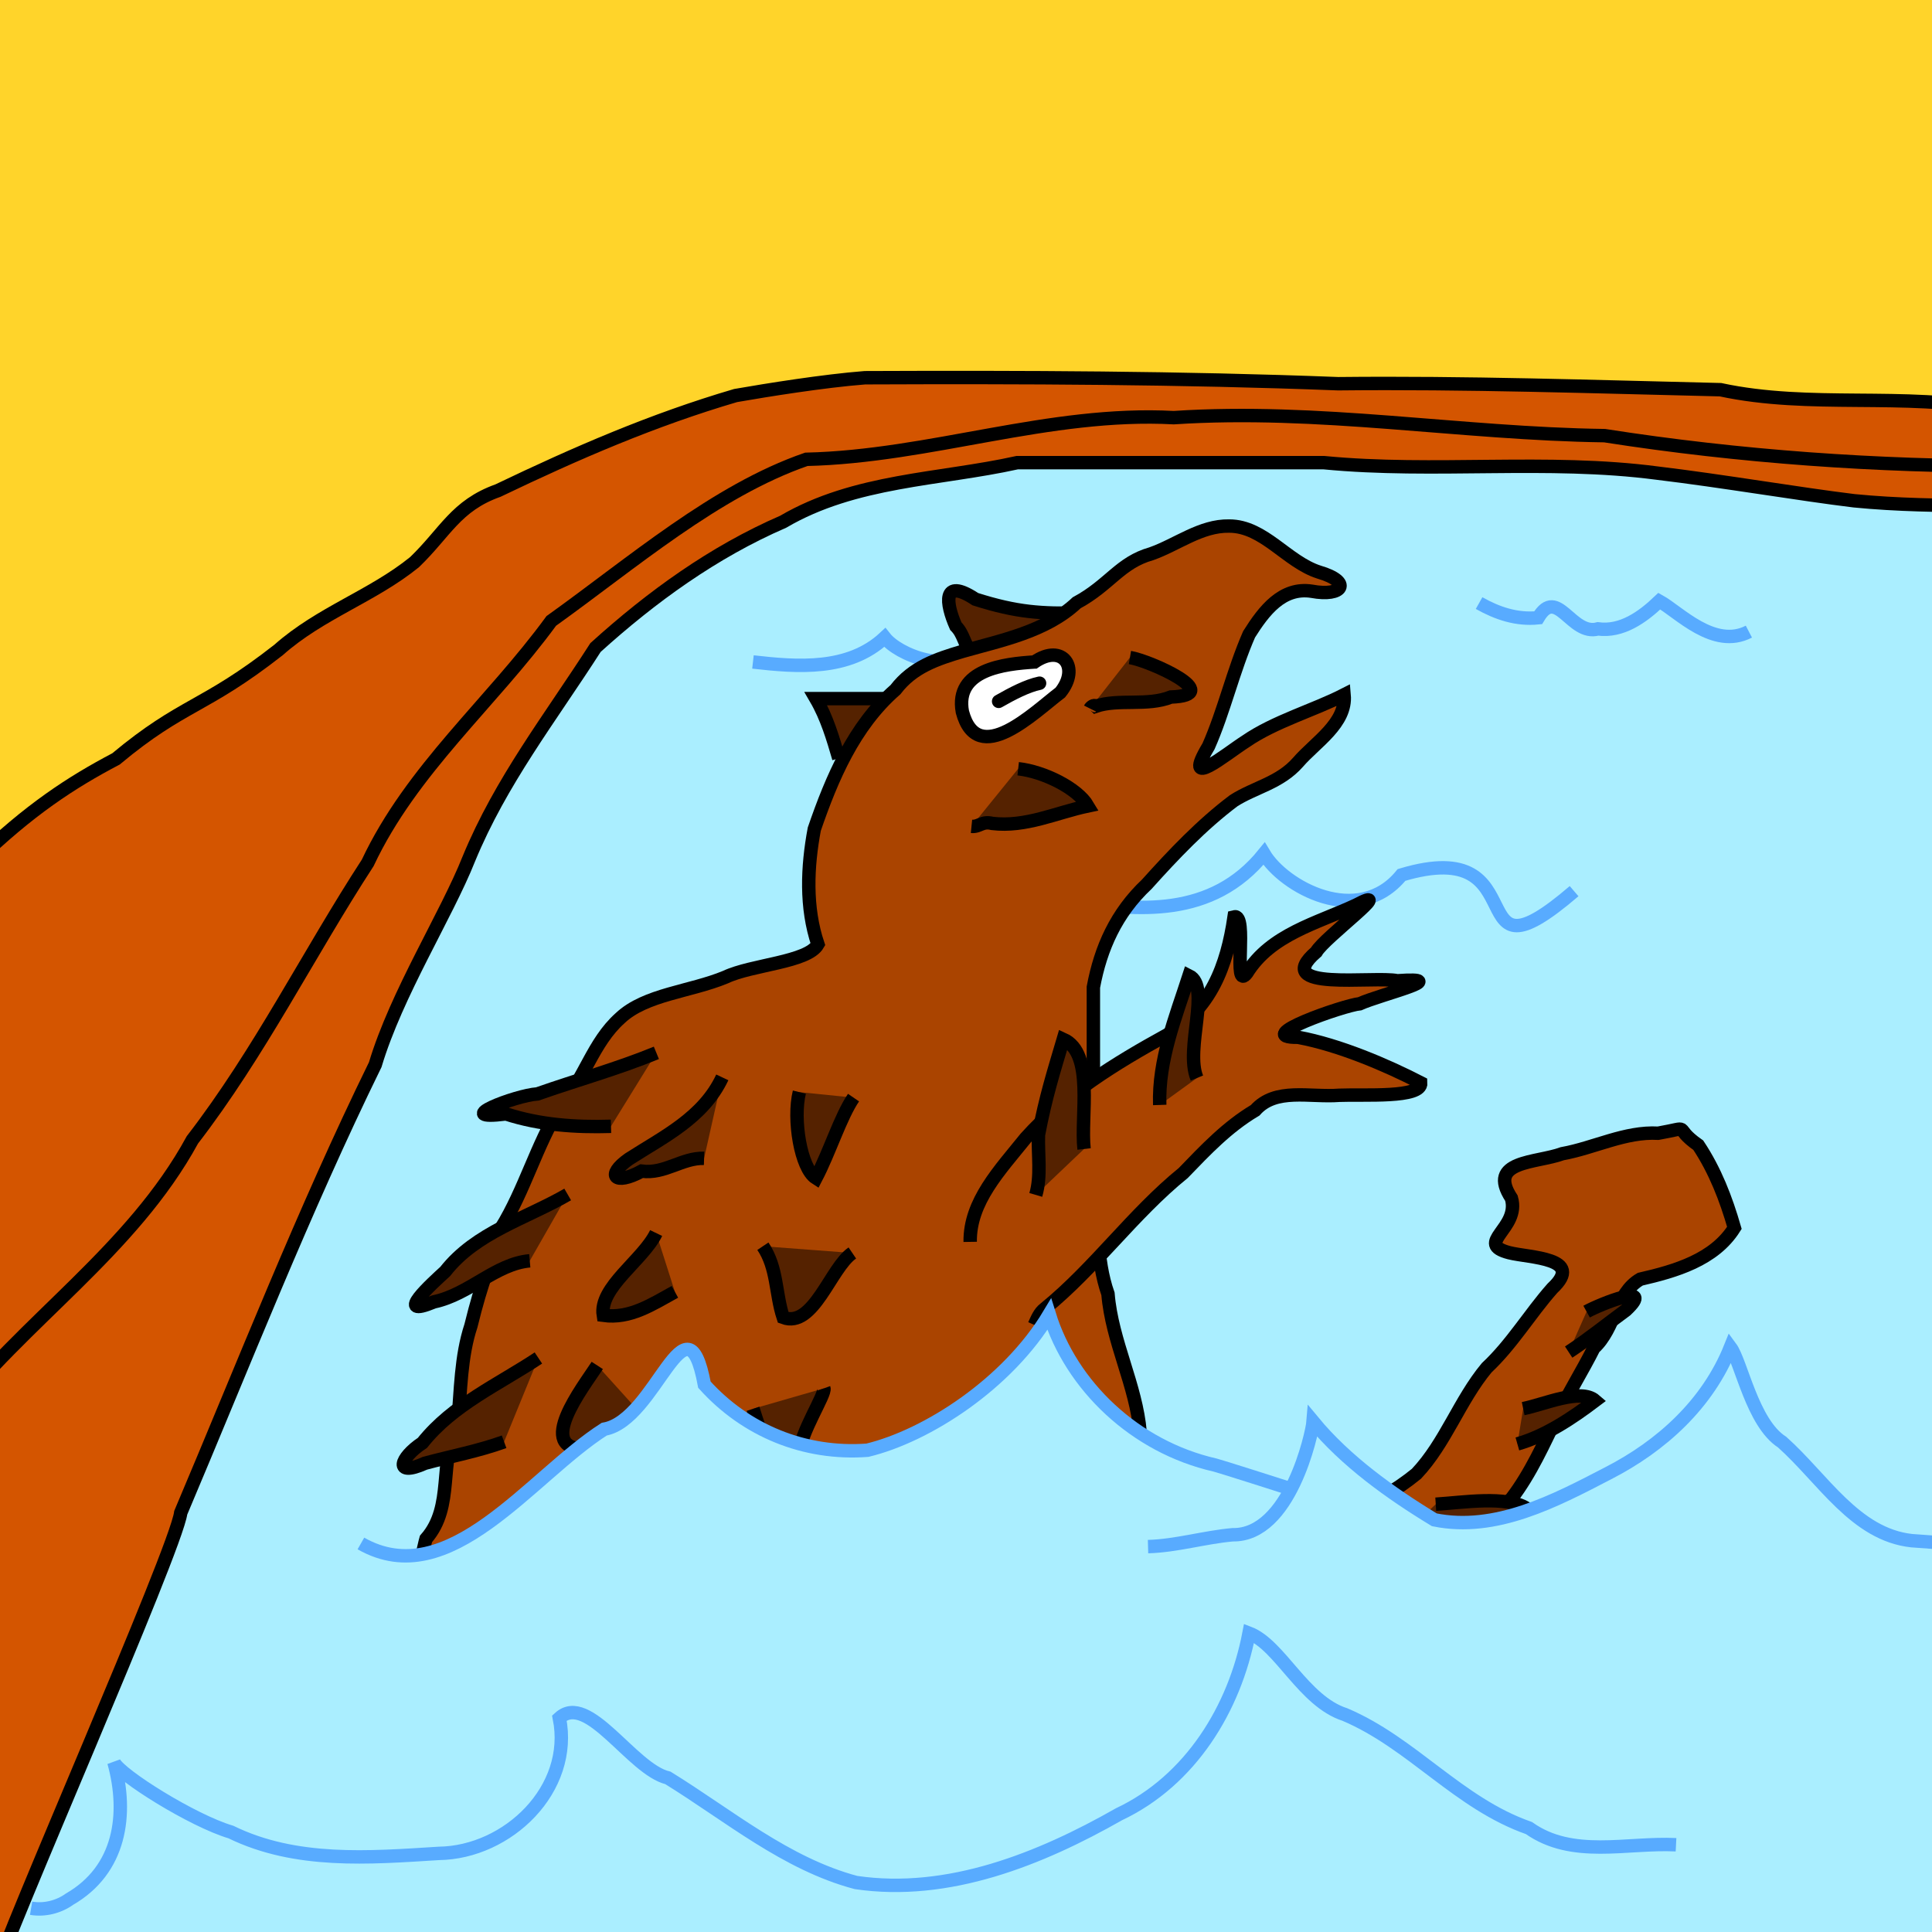 <?xml version="1.0" encoding="UTF-8" standalone="no"?>
<!-- Created with Inkscape (http://www.inkscape.org/) -->

<svg
   width="144.0px"
   height="144.0px"
   viewBox="0 0 144.0 144.0"
   version="1.1"
   id="SVGRoot"
   sodipodi:docname="skitter-chlorinated-ankylosaurus.svg"
   inkscape:version="1.2.1 (9c6d41e410, 2022-07-14)"
   xmlns:inkscape="http://www.inkscape.org/namespaces/inkscape"
   xmlns:sodipodi="http://sodipodi.sourceforge.net/DTD/sodipodi-0.dtd"
   xmlns="http://www.w3.org/2000/svg"
   xmlns:svg="http://www.w3.org/2000/svg">
  <rect x="0" y="0" width="144.0" height="144.0" fill="#808080" stroke="none"/>
  <sodipodi:namedview
     id="namedview1076"
     pagecolor="#ffffff"
     bordercolor="#666666"
     borderopacity="1.0"
     inkscape:showpageshadow="2"
     inkscape:pageopacity="0.0"
     inkscape:pagecheckerboard="0"
     inkscape:deskcolor="#d1d1d1"
     inkscape:document-units="px"
     showgrid="true"
     inkscape:zoom="1"
     inkscape:cx="70.5"
     inkscape:cy="79.5"
     inkscape:window-width="1920"
     inkscape:window-height="1139"
     inkscape:window-x="0"
     inkscape:window-y="0"
     inkscape:window-maximized="1"
     inkscape:current-layer="layer1">
    <inkscape:grid
       type="xygrid"
       id="grid1562"
       enabled="false" />
  </sodipodi:namedview>
  <defs
     id="defs1071" />
  <g
     inkscape:label="Layer 1"
     inkscape:groupmode="layer"
     id="layer1">
    <path
       style="fill:#ffd42a;stroke:none;stroke-width:1px;stroke-linecap:butt;stroke-linejoin:miter;stroke-opacity:1"
       d="M -4.408,-6.473 -9.003,91.812 53.919,33.494 163.007,35.588 155.44,-4.422 Z"
       id="path8656"
       sodipodi:nodetypes="cccccc" />
    <path
       style="fill:#aaeeff;stroke:none;stroke-width:1px;stroke-linecap:butt;stroke-linejoin:miter;stroke-opacity:1"
       d="M 156.682,34.247 66.191,30.44 28.416,48.523 -10.743,147.318 151.648,146.456 Z"
       id="path4820"
       sodipodi:nodetypes="cccccc" />
    <path
       style="fill:#d45500;stroke:#000000;stroke-width:1px;stroke-linecap:butt;stroke-linejoin:miter;stroke-opacity:1"
       d="m -17.279,76.625 c 5.199,-4.124 11.024,-7.423 15.486,-12.422 3.974,-3.855 7.111,-5.887 10.437,-7.638 5.01,-4.176 6.524,-3.741 12.12,-8.123 3.121,-2.769 6.984,-3.993 10.13,-6.541 2.303,-2.214 3.077,-4.215 6.224,-5.336 5.856,-2.808 11.557,-5.276 17.711,-7.084 2.342,-0.407 6.543,-1.086 9.639,-1.327 11.779,-0.047 23.535,-0.008 35.266,0.446 9.522,-0.101 19.027,0.223 28.498,0.446 6.688,1.438 13.675,0.168 20.392,1.486 2.476,-0.399 3.778,0.555 4.08,2.717 0.636,3.657 -1.27,5.264 -4.851,4.438 -3.235,-0.008 -6.454,-0.047 -9.66,-0.362 -4.017,-0.487 -9.891,-1.49 -14.683,-2.063 -8.209,-1.075 -16.597,0.021 -24.834,-0.778 -7.62,-0.002 -15.241,0.001 -22.861,0 -5.789,1.284 -12.088,1.264 -17.44,4.403 -5.197,2.253 -9.81,5.593 -13.989,9.375 -3.396,5.294 -7.052,9.954 -9.443,15.755 -1.662,4.188 -5.389,10.041 -6.974,15.335 -5.333,10.881 -9.81,22.331 -14.497,33.397 -0.373,2.82 -13.193,31.792 -13.903,34.661 -5.512,-0.729 1.235,-28.219 -3.852,-29.288 -4.444,-1.171 -10.065,-0.196 -13.868,-1.733 -2.997,-8.306 -3.864,-17.275 -2.978,-26.027 1.487,-4.26 1.87,-8.866 3.291,-13.035 0.038,-0.332 -0.188,-0.84 0.561,-0.702 z"
       id="path4586"
       sodipodi:nodetypes="cccccccccccccccccccccccccccc" />
    <path
       style="fill:none;stroke:#000000;stroke-width:1px;stroke-linecap:butt;stroke-linejoin:miter;stroke-opacity:1"
       d="m 150.079,34.741 c -10.194,0.022 -20.384,-0.694 -30.481,-2.27 -10.781,-0.146 -21.288,-2.053 -32.113,-1.341 -9.302,-0.496 -18.136,2.891 -27.386,3.105 -6.759,2.335 -12.968,7.721 -19.01,12.045 -4.466,6.114 -10.409,11.072 -13.681,18.032 -4.433,6.82 -8.065,14.157 -13.068,20.646 -4.492,8.25 -12.578,13.471 -18.23,20.798 -4.294,3.951 -6.82,9.285 -11.011,13.3"
       id="path4592"
       sodipodi:nodetypes="ccccccccc" />
    <path
       style="fill:none;stroke:#58abff;stroke-width:1px;stroke-linecap:butt;stroke-linejoin:miter;stroke-opacity:1"
       d="m 130.351,47.077 c -2.606,1.357 -5.234,-1.479 -6.674,-2.272 -1.269,1.213 -2.819,2.307 -4.576,2.069 -1.993,0.546 -3.031,-3.233 -4.458,-0.83 -1.604,0.162 -3.046,-0.33 -4.401,-1.094"
       id="path4702"
       sodipodi:nodetypes="ccccc" />
    <path
       style="fill:none;stroke:#58abff;stroke-width:1px;stroke-linecap:butt;stroke-linejoin:miter;stroke-opacity:1"
       d="m 56.121,49.339 c 3.326,0.379 7.144,0.682 9.821,-1.82 1.003,1.274 4.81,2.877 7.033,0.819 7.122,-1.615 2.772,4.548 8.826,0.626"
       id="path4704"
       sodipodi:nodetypes="cccc" />
    <path
       style="fill:none;stroke:#58abff;stroke-width:1px;stroke-linecap:butt;stroke-linejoin:miter;stroke-opacity:1"
       d="m 79.898,67.146 c 4.847,0.731 10.411,1.317 14.313,-3.513 1.462,2.46 7.01,5.552 10.25,1.581 10.379,-3.117 4.04,8.778 12.863,1.207"
       id="path4704-7"
       sodipodi:nodetypes="cccc" />
    <path
       style="font-variation-settings:normal;opacity:1;vector-effect:none;fill:#aa4400;fill-opacity:1;stroke:#000000;stroke-width:1px;stroke-linecap:butt;stroke-linejoin:miter;stroke-miterlimit:4;stroke-dasharray:none;stroke-dashoffset:0;stroke-opacity:1;-inkscape-stroke:none;stop-color:#000000;stop-opacity:1"
       d="m 104.307,117.224 c 3.101,-1.278 5.87,-3.288 8.34,-5.518 1.457,-1.905 2.426,-4.117 3.472,-6.258 0.577,-1.243 1.882,-3.372 2.68,-4.977 1.588,-1.445 1.644,-4.091 3.458,-5.128 2.6,-0.598 5.508,-1.431 7.014,-3.827 -0.632,-2.19 -1.437,-4.272 -2.69,-6.159 -2.037,-1.427 -0.287,-1.375 -2.988,-0.894 -2.462,-0.137 -4.753,1.093 -7.145,1.526 -1.955,0.718 -5.652,0.486 -3.794,3.32 0.65,2.269 -2.822,3.367 -0.161,4.061 1.516,0.383 5.645,0.375 3.213,2.651 -1.702,1.924 -3.013,4.162 -4.895,5.923 -2.027,2.439 -3.071,5.614 -5.239,7.903 -1.499,1.217 -3.134,2.218 -5.064,2.537 -0.415,0.219 -1.522,0.422 -1.471,0.671"
       id="path6325"
       sodipodi:nodetypes="cccccccccccccccc" />
    <path
       style="font-variation-settings:normal;opacity:1;vector-effect:none;fill:#552200;fill-opacity:1;stroke:#000000;stroke-width:1px;stroke-linecap:butt;stroke-linejoin:miter;stroke-miterlimit:4;stroke-dasharray:none;stroke-dashoffset:0;stroke-opacity:1;-inkscape-stroke:none;stop-color:#000000;stop-opacity:1"
       d="m 118.256,97.762 c 1.037,-0.573 5.195,-2.239 2.938,-0.114 -1.423,1.039 -2.799,2.162 -4.275,3.128"
       id="path7053" />
    <path
       style="font-variation-settings:normal;opacity:1;vector-effect:none;fill:#552200;fill-opacity:1;stroke:#000000;stroke-width:1px;stroke-linecap:butt;stroke-linejoin:miter;stroke-miterlimit:4;stroke-dasharray:none;stroke-dashoffset:0;stroke-opacity:1;-inkscape-stroke:none;stop-color:#000000;stop-opacity:1"
       d="m 113.528,104.992 c 1.612,-0.328 4.294,-1.532 5.368,-0.595 -1.716,1.299 -3.71,2.633 -5.799,3.226"
       id="path7055" />
    <path
       style="font-variation-settings:normal;opacity:1;vector-effect:none;fill:#552200;fill-opacity:1;stroke:#000000;stroke-width:1px;stroke-linecap:butt;stroke-linejoin:miter;stroke-miterlimit:4;stroke-dasharray:none;stroke-dashoffset:0;stroke-opacity:1;-inkscape-stroke:none;stop-color:#000000;stop-opacity:1"
       d="m 107.012,112.115 c 2.115,-0.136 5.227,-0.641 6.748,0.293 -2.694,1.566 -6.052,1.74 -9.007,2.773 -0.376,-0.077 -0.826,0.5 -1.169,0.171"
       id="path7057" />
    <path
       style="fill:#552200;stroke:#000000;stroke-width:1px;stroke-linecap:butt;stroke-linejoin:miter;stroke-opacity:1"
       d="m 66.698,52.069 c -1.96,0.003 -3.945,-0.003 -5.888,0 0.82,1.409 1.275,2.964 1.71,4.452"
       id="path8543" />
    <path
       style="fill:#552200;stroke:#000000;stroke-width:1px;stroke-linecap:butt;stroke-linejoin:miter;stroke-opacity:1"
       d="m 80.585,45.688 c -2.952,0.065 -4.784,-0.04 -7.887,-1.029 -2.522,-1.668 -2.183,0.368 -1.457,2.009 0.601,0.602 0.611,1.36 1.145,1.93"
       id="path8541" />
    <path
       style="fill:#aa4400;stroke:#000000;stroke-width:1px;stroke-linecap:butt;stroke-linejoin:miter;stroke-opacity:1"
       d="m 84.979,106.758 c -0.292,-3.51 -2.102,-6.752 -2.396,-10.318 -0.927,-2.638 -0.707,-5.513 -1.089,-8.276 0,-4.862 0,-9.725 0,-14.587 0.545,-2.914 1.688,-5.511 3.986,-7.676 1.994,-2.218 4.086,-4.426 6.469,-6.219 1.573,-1.007 3.431,-1.312 4.798,-2.868 1.291,-1.495 3.629,-2.89 3.437,-5.026 -2.236,1.145 -5.184,1.984 -7.334,3.469 -1.561,0.997 -4.799,3.742 -2.774,0.367 1.148,-2.587 1.839,-5.637 3.024,-8.345 1.111,-1.767 2.479,-3.551 4.672,-3.211 2.31,0.432 3.05,-0.693 0.537,-1.427 -2.395,-0.764 -4.105,-3.435 -6.695,-3.432 -2.104,-0.042 -3.882,1.388 -5.796,2.063 -2.359,0.666 -3.1,2.32 -5.568,3.655 -2.292,2.152 -5.64,2.805 -8.484,3.616 -1.956,0.581 -3.734,1.17 -5.023,2.861 -3.095,2.708 -4.742,6.591 -6.051,10.398 -0.523,2.798 -0.659,5.826 0.27,8.585 -0.769,1.347 -4.922,1.504 -6.895,2.444 -2.624,1.086 -5.957,1.274 -7.84,3.049 -2.042,1.826 -2.656,4.54 -4.483,6.633 -1.76,2.846 -2.631,6.17 -4.402,9.038 -0.855,2.849 -1.394,3.802 -2.242,7.267 -0.757,2.288 -0.759,4.813 -0.978,7.302 -1.478,2.761 -0.232,6.148 -2.37,8.579 l -0.058,0.212 -0.151,0.647"
       id="path7791" />
    <path
       style="fill:#aa4400;stroke:#000000;stroke-width:1px;stroke-linecap:butt;stroke-linejoin:miter;stroke-opacity:1"
       d="m 72.312,92.562 c -0.044,-3.004 2.209,-5.341 4.139,-7.742 2.937,-3.267 6.674,-5.561 10.506,-7.669 3.295,-1.994 4.485,-5.132 5.027,-8.814 1.057,-0.277 -0.148,5.637 0.946,4.193 1.788,-2.89 5.237,-3.715 8.133,-5.065 3.182,-1.681 -2.386,2.448 -2.955,3.481 -3.484,3.01 4.309,1.785 6.044,2.154 4.284,-0.303 -1.221,1.004 -2.803,1.712 -1.155,0.107 -8.178,2.541 -4.599,2.501 3.085,0.571 6.618,2.09 9.144,3.392 0.084,1.164 -4.225,0.852 -6.066,0.93 -2.229,0.172 -4.75,-0.597 -6.277,1.121 -2.082,1.24 -3.677,2.931 -5.36,4.675 -3.753,3.046 -6.575,7.061 -10.315,10.107 -0.402,0.305 -0.58,0.769 -0.78,1.215"
       id="path7059" />
    <path
       style="fill:#552200;stroke:#000000;stroke-width:1px;stroke-linecap:butt;stroke-linejoin:miter;stroke-opacity:1"
       d="m 89.21,80.351 c -0.907,-2.187 1.07,-6.818 -0.588,-7.628 -1.007,3.111 -2.298,6.296 -2.183,9.634"
       id="path7061" />
    <path
       style="fill:#552200;stroke:#000000;stroke-width:1px;stroke-linecap:butt;stroke-linejoin:miter;stroke-opacity:1"
       d="m 80.8,85.639 c -0.28,-2.442 0.787,-7.135 -1.548,-8.179 -0.703,2.381 -1.307,4.26 -1.851,7.123 -0.051,1.484 0.219,3.055 -0.2,4.479"
       id="path7063" />
    <path
       style="fill:#552200;stroke:#000000;stroke-width:1px;stroke-linecap:butt;stroke-linejoin:miter;stroke-opacity:1"
       d="m 48.922,78.473 c -2.89,1.188 -5.917,2.026 -8.861,3.06 -1.647,0.107 -6.571,2.021 -2.348,1.492 2.521,0.821 5.189,1.006 7.825,0.924"
       id="path7793" />
    <path
       style="fill:#552200;stroke:#000000;stroke-width:1px;stroke-linecap:butt;stroke-linejoin:miter;stroke-opacity:1"
       d="m 42.312,89.029 c -3.107,1.798 -6.839,2.819 -9.129,5.739 -0.957,0.878 -3.93,3.556 -0.833,2.264 2.637,-0.562 4.6,-2.839 7.136,-3.059"
       id="path7795" />
    <path
       style="fill:#552200;stroke:#000000;stroke-width:1px;stroke-linecap:butt;stroke-linejoin:miter;stroke-opacity:1"
       d="m 40.128,101.216 c -2.983,1.984 -6.36,3.464 -8.641,6.325 -1.692,1.119 -2.165,2.575 0.192,1.52 1.955,-0.529 3.99,-0.909 5.894,-1.6"
       id="path7797" />
    <path
       style="fill:#552200;stroke:#000000;stroke-width:1px;stroke-linecap:butt;stroke-linejoin:miter;stroke-opacity:1"
       d="m 53.836,80.301 c -1.423,3.024 -4.378,4.422 -6.97,6.092 -1.73,1.214 -1.06,1.997 0.96,0.897 1.723,0.232 3.011,-1.004 4.653,-0.955"
       id="path7799" />
    <path
       style="fill:#552200;stroke:#000000;stroke-width:1px;stroke-linecap:butt;stroke-linejoin:miter;stroke-opacity:1"
       d="m 48.905,91.904 c -0.974,2.016 -4.279,4.057 -3.939,6.134 1.995,0.279 3.649,-0.825 5.338,-1.753"
       id="path7801" />
    <path
       style="fill:#552200;stroke:#000000;stroke-width:1px;stroke-linecap:butt;stroke-linejoin:miter;stroke-opacity:1"
       d="m 44.517,101.773 c -1.052,1.622 -4.737,6.324 -0.821,6.23 1.019,-0.782 3.697,-1.78 3.774,-2.959"
       id="path7803" />
    <path
       style="fill:#552200;stroke:#000000;stroke-width:1px;stroke-linecap:butt;stroke-linejoin:miter;stroke-opacity:1"
       d="m 56.127,105.003 c 0.489,1.472 1.69,5.983 3.471,3.282 0.009,-1.407 1.962,-4.383 1.81,-4.806"
       id="path7809" />
    <path
       style="fill:#aaeeff;stroke:#58abff;stroke-width:1px;stroke-linecap:butt;stroke-linejoin:miter;stroke-opacity:1"
       d="m 26.9,115.041 c 6.593,3.766 12.636,-5.01 18.134,-8.518 3.879,-0.668 6.124,-10.538 7.469,-3.316 3.093,3.428 7.469,5.233 12.15,4.885 4.439,-1.075 10.453,-4.951 13.551,-10.128 1.639,5.292 6.362,9.869 12.366,11.234 1.608,0.414 54.203,17.403 55.743,18.011"
       id="path4708"
       sodipodi:nodetypes="ccccccc" />
    <path
       style="fill:#aaeeff;stroke:#58abff;stroke-width:1px;stroke-linecap:butt;stroke-linejoin:miter;stroke-opacity:1"
       d="m 85.568,115.275 c 2.118,-0.06 4.189,-0.694 6.303,-0.883 4.272,0.082 5.934,-7.577 6.001,-8.433 2.426,2.936 5.757,5.33 9.038,7.319 4.573,0.925 8.99,-1.411 12.943,-3.464 4.006,-2.053 7.432,-5.184 9.125,-9.4 0.81,1.092 1.63,5.654 3.852,7.073 3.047,2.721 5.445,6.879 9.647,7.345 l 12.466,0.904 -2.78,16.847"
       id="path4706"
       sodipodi:nodetypes="cssssssssscsssssssssssssssssssssssscccccscscssssscssc" />
    <path
       style="fill:#552200;stroke:#000000;stroke-width:1px;stroke-linecap:butt;stroke-linejoin:miter;stroke-opacity:1"
       d="m 59.58,81.401 c -0.498,2.013 0.098,5.689 1.237,6.409 0.999,-1.905 1.835,-4.59 2.8,-6"
       id="path7805" />
    <path
       style="fill:#552200;stroke:#000000;stroke-width:1px;stroke-linecap:butt;stroke-linejoin:miter;stroke-opacity:1"
       d="m 56.862,92.886 c 1.094,1.634 0.924,3.513 1.514,5.31 2.254,0.833 3.545,-3.716 5.152,-4.806"
       id="path7807" />
    <path
       style="fill:#552200;stroke:#000000;stroke-width:1px;stroke-linecap:butt;stroke-linejoin:miter;stroke-opacity:1"
       d="m 84.219,49.006 c 1.531,0.257 7.166,2.797 3.055,2.947 -1.771,0.703 -3.889,0.115 -5.59,0.683 -0.136,-0.148 -0.39,0.073 -0.441,0.175"
       id="path8537" />
    <path
       style="fill:#552200;stroke:#000000;stroke-width:1px;stroke-linecap:butt;stroke-linejoin:miter;stroke-opacity:1"
       d="m 75.89,57.297 c 1.899,0.207 4.418,1.45 5.194,2.773 -2.357,0.497 -4.62,1.601 -7.127,1.304 -0.765,-0.194 -0.963,0.277 -1.547,0.218"
       id="path8539" />
    <path
       style="fill:#ffffff;stroke:#000000;stroke-width:1px;stroke-linecap:butt;stroke-linejoin:miter;stroke-opacity:1"
       d="m 77.104,49.341 c -2.259,0.143 -5.951,0.551 -5.374,3.714 1.13,4.246 5.343,0.044 7.301,-1.439 1.501,-1.858 0.155,-3.708 -1.927,-2.275 z"
       id="path8551" />
    <path
       style="fill:#552200;stroke:#000000;stroke-width:1.002;stroke-linecap:round;stroke-linejoin:miter;stroke-dasharray:none;stroke-opacity:1"
       d="m 74.433,52.274 c 1.014,-0.578 2.112,-1.153 3.049,-1.352"
       id="path8553" />
    <path
       style="font-variation-settings:normal;opacity:1;vector-effect:none;fill:#aaeeff;fill-opacity:1;stroke:#58abff;stroke-width:1px;stroke-linecap:butt;stroke-linejoin:miter;stroke-miterlimit:4;stroke-dasharray:none;stroke-dashoffset:0;stroke-opacity:1;-inkscape-stroke:none;stop-color:#000000;stop-opacity:1"
       d="m 124.921,137.497 c -3.669,-0.183 -7.718,1.054 -10.962,-1.244 -5.252,-1.833 -8.693,-6.329 -13.715,-8.46 -3.095,-0.995 -4.833,-5.182 -7.147,-6.067 -1.075,5.627 -4.373,10.986 -9.69,13.495 -5.887,3.349 -12.735,6.102 -19.608,5.09 -5.225,-1.391 -9.481,-4.999 -14.015,-7.796 -2.683,-0.641 -5.954,-6.429 -8.091,-4.462 1.063,5.298 -3.843,10.018 -8.982,10.088 -5.206,0.325 -10.665,0.771 -15.502,-1.593 -2.847,-0.838 -8.281,-4.25 -8.717,-5.205 1.081,3.918 0.462,8.025 -3.3,10.203 -0.822,0.589 -1.875,0.853 -2.873,0.683"
       id="path8630" />
  </g>
</svg>
